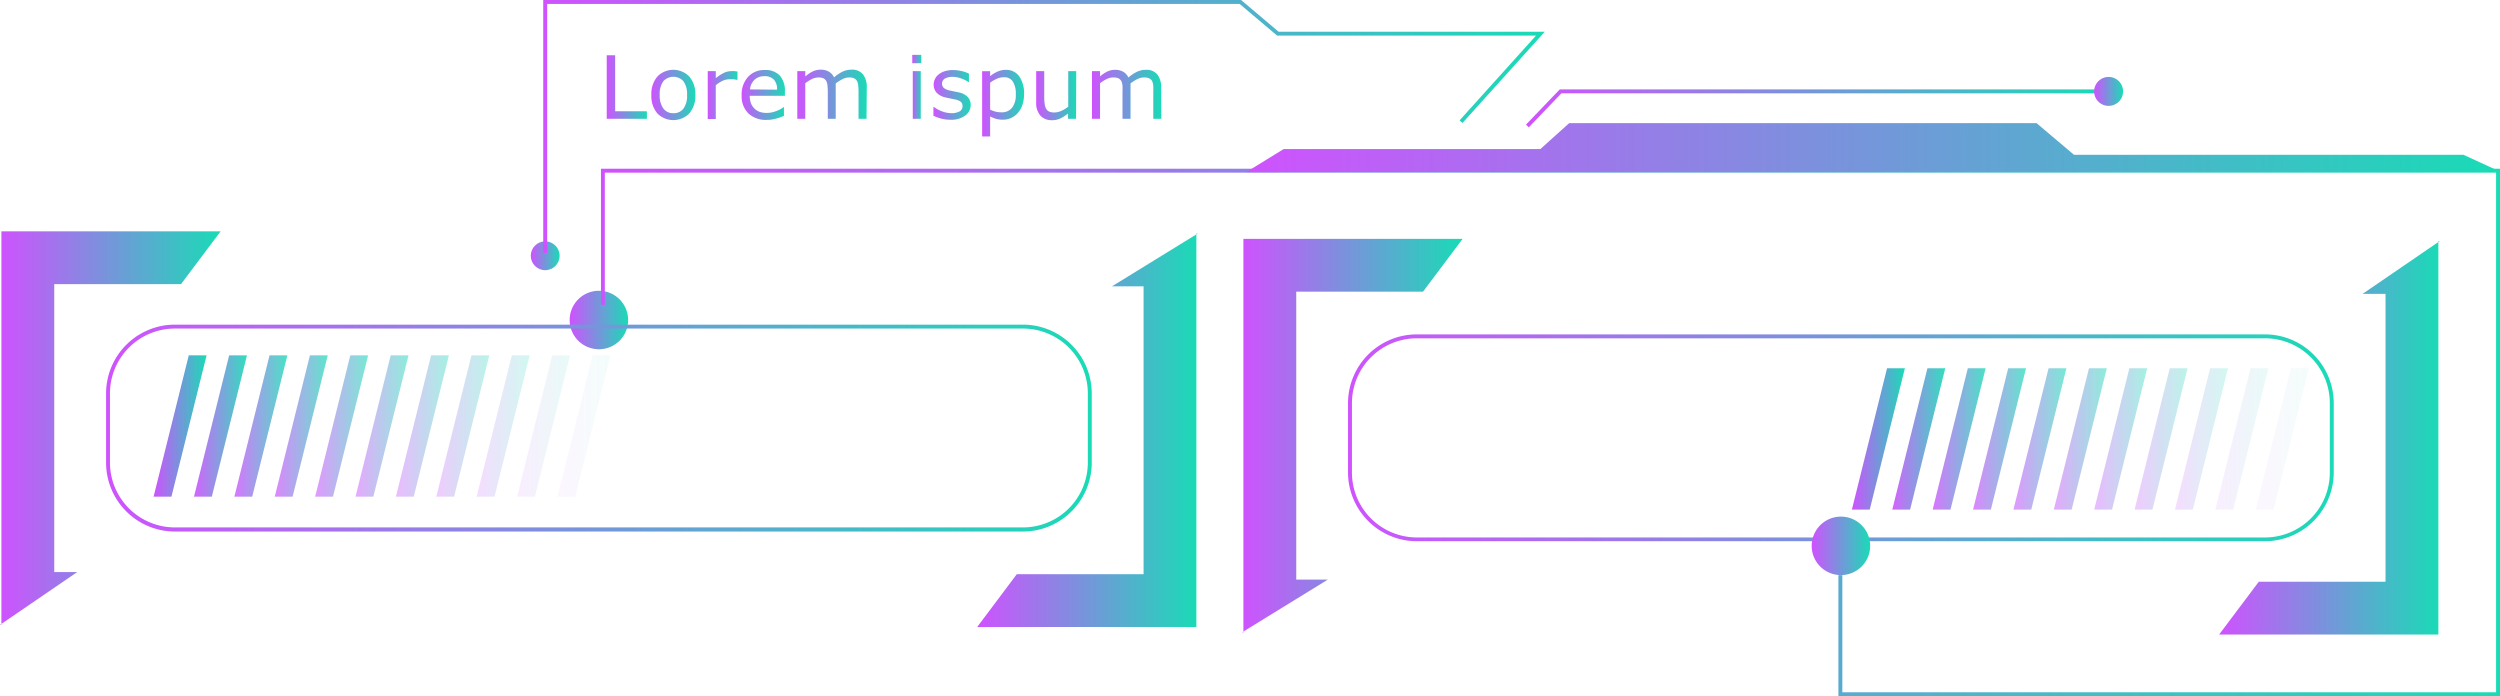 <svg xmlns="http://www.w3.org/2000/svg" xmlns:xlink="http://www.w3.org/1999/xlink" viewBox="0 0 497.71 138.6"><defs><style>.cls-1{mask:url(#mask);filter:url(#luminosity-noclip-3);}.cls-2,.cls-4{mix-blend-mode:multiply;}.cls-2{fill:url(#Безымянный_градиент_68);}.cls-3{mask:url(#mask-2);filter:url(#luminosity-noclip-4);}.cls-4{fill:url(#Безымянный_градиент_68-2);}.cls-5{fill:url(#New_Gradient_Swatch_1);}.cls-6{fill:url(#New_Gradient_Swatch_1-2);}.cls-7{fill:url(#New_Gradient_Swatch_1-3);}.cls-8{fill:url(#New_Gradient_Swatch_1-4);}.cls-9{fill:url(#New_Gradient_Swatch_1-5);}.cls-10{fill:url(#New_Gradient_Swatch_1-6);}.cls-11{fill:url(#New_Gradient_Swatch_1-7);}.cls-12{fill:url(#New_Gradient_Swatch_1-8);}.cls-13{fill:url(#New_Gradient_Swatch_1-9);}.cls-14{fill:url(#New_Gradient_Swatch_1-10);}.cls-15{fill:url(#New_Gradient_Swatch_1-11);}.cls-16{fill:url(#New_Gradient_Swatch_1-12);}.cls-17{mask:url(#mask-3);}.cls-18{fill:url(#New_Gradient_Swatch_1-13);}.cls-19{fill:url(#New_Gradient_Swatch_1-14);}.cls-20{fill:url(#New_Gradient_Swatch_1-15);}.cls-21{fill:url(#New_Gradient_Swatch_1-16);}.cls-22{mask:url(#mask-4);}.cls-23{fill:url(#New_Gradient_Swatch_1-17);}.cls-24{fill:url(#New_Gradient_Swatch_1-18);}.cls-25{fill:url(#New_Gradient_Swatch_1-19);}.cls-26{fill:url(#New_Gradient_Swatch_1-20);}.cls-27{fill:url(#New_Gradient_Swatch_1-21);}.cls-28{fill:url(#New_Gradient_Swatch_1-22);}.cls-29{fill:url(#New_Gradient_Swatch_1-23);}.cls-30{fill:url(#New_Gradient_Swatch_1-24);}.cls-31{fill:url(#New_Gradient_Swatch_1-25);}.cls-32{fill:url(#New_Gradient_Swatch_1-26);}.cls-33{fill:url(#New_Gradient_Swatch_1-27);}.cls-34,.cls-45{opacity:0.9;}.cls-34{fill:url(#New_Gradient_Swatch_1-28);}.cls-35,.cls-46{opacity:0.8;}.cls-35{fill:url(#New_Gradient_Swatch_1-29);}.cls-36,.cls-47{opacity:0.7;}.cls-36{fill:url(#New_Gradient_Swatch_1-30);}.cls-37,.cls-48{opacity:0.6;}.cls-37{fill:url(#New_Gradient_Swatch_1-31);}.cls-38,.cls-49{opacity:0.5;}.cls-38{fill:url(#New_Gradient_Swatch_1-32);}.cls-39,.cls-50{opacity:0.4;}.cls-39{fill:url(#New_Gradient_Swatch_1-33);}.cls-40,.cls-51{opacity:0.3;}.cls-40{fill:url(#New_Gradient_Swatch_1-34);}.cls-41,.cls-52{opacity:0.2;}.cls-41{fill:url(#New_Gradient_Swatch_1-35);}.cls-42,.cls-53{opacity:0.1;}.cls-42{fill:url(#New_Gradient_Swatch_1-36);}.cls-43,.cls-54{opacity:0.05;}.cls-43{fill:url(#New_Gradient_Swatch_1-37);}.cls-44{fill:url(#New_Gradient_Swatch_1-38);}.cls-45{fill:url(#New_Gradient_Swatch_1-39);}.cls-46{fill:url(#New_Gradient_Swatch_1-40);}.cls-47{fill:url(#New_Gradient_Swatch_1-41);}.cls-48{fill:url(#New_Gradient_Swatch_1-42);}.cls-49{fill:url(#New_Gradient_Swatch_1-43);}.cls-50{fill:url(#New_Gradient_Swatch_1-44);}.cls-51{fill:url(#New_Gradient_Swatch_1-45);}.cls-52{fill:url(#New_Gradient_Swatch_1-46);}.cls-53{fill:url(#New_Gradient_Swatch_1-47);}.cls-54{fill:url(#New_Gradient_Swatch_1-48);}.cls-55{filter:url(#luminosity-noclip-2);}.cls-56{filter:url(#luminosity-noclip);}</style><filter id="luminosity-noclip" x="21.89" y="-8272.95" width="194.68" height="32766" filterUnits="userSpaceOnUse" color-interpolation-filters="sRGB"><feFlood flood-color="#fff" result="bg"/><feBlend in="SourceGraphic" in2="bg"/></filter><mask id="mask" x="21.89" y="-8272.95" width="194.68" height="32766" maskUnits="userSpaceOnUse"><g class="cls-56"/></mask><linearGradient id="Безымянный_градиент_68" x1="119.23" y1="105.04" x2="119.23" y2="65.41" gradientUnits="userSpaceOnUse"><stop offset="0" stop-color="#fff"/><stop offset="0.04" stop-color="#d3d3d3"/><stop offset="0.1" stop-color="#9c9c9c"/><stop offset="0.16" stop-color="#6c6c6c"/><stop offset="0.21" stop-color="#454545"/><stop offset="0.27" stop-color="#272727"/><stop offset="0.33" stop-color="#111"/><stop offset="0.38" stop-color="#040404"/><stop offset="0.43"/><stop offset="0.56" stop-color="#030303"/><stop offset="0.63" stop-color="#0b0b0b"/><stop offset="0.7" stop-color="#191919"/><stop offset="0.76" stop-color="#2e2e2e"/><stop offset="0.81" stop-color="#484848"/><stop offset="0.86" stop-color="#696969"/><stop offset="0.9" stop-color="#8f8f8f"/><stop offset="0.95" stop-color="#bcbcbc"/><stop offset="0.99" stop-color="#ededed"/><stop offset="1" stop-color="#fff"/></linearGradient><filter id="luminosity-noclip-2" x="269.15" y="-8272.95" width="194.68" height="32766" filterUnits="userSpaceOnUse" color-interpolation-filters="sRGB"><feFlood flood-color="#fff" result="bg"/><feBlend in="SourceGraphic" in2="bg"/></filter><mask id="mask-2" x="269.15" y="-8272.95" width="194.68" height="32766" maskUnits="userSpaceOnUse"><g class="cls-55"/></mask><linearGradient id="Безымянный_градиент_68-2" x1="724.69" y1="-2403.97" x2="724.69" y2="-2443.6" gradientTransform="translate(1091.19 -2336.63) rotate(180)" xlink:href="#Безымянный_градиент_68"/><linearGradient id="New_Gradient_Swatch_1" x1="120.8" y1="17.33" x2="128.79" y2="17.33" gradientUnits="userSpaceOnUse"><stop offset="0" stop-color="#cf52fe"/><stop offset="1" stop-color="#19dbb6"/></linearGradient><linearGradient id="New_Gradient_Swatch_1-2" x1="129.68" y1="18.91" x2="138.43" y2="18.91" xlink:href="#New_Gradient_Swatch_1"/><linearGradient id="New_Gradient_Swatch_1-3" x1="140.9" y1="18.91" x2="146.82" y2="18.91" xlink:href="#New_Gradient_Swatch_1"/><linearGradient id="New_Gradient_Swatch_1-4" x1="147.65" y1="18.88" x2="156.26" y2="18.88" xlink:href="#New_Gradient_Swatch_1"/><linearGradient id="New_Gradient_Swatch_1-5" x1="158.68" y1="18.77" x2="172.51" y2="18.77" xlink:href="#New_Gradient_Swatch_1"/><linearGradient id="New_Gradient_Swatch_1-6" x1="181.62" y1="17.28" x2="183.41" y2="17.28" xlink:href="#New_Gradient_Swatch_1"/><linearGradient id="New_Gradient_Swatch_1-7" x1="185.83" y1="18.91" x2="193.25" y2="18.91" xlink:href="#New_Gradient_Swatch_1"/><linearGradient id="New_Gradient_Swatch_1-8" x1="195.53" y1="20.52" x2="203.87" y2="20.52" xlink:href="#New_Gradient_Swatch_1"/><linearGradient id="New_Gradient_Swatch_1-9" x1="206.29" y1="19.04" x2="214.22" y2="19.04" xlink:href="#New_Gradient_Swatch_1"/><linearGradient id="New_Gradient_Swatch_1-10" x1="217.36" y1="18.77" x2="231.2" y2="18.77" xlink:href="#New_Gradient_Swatch_1"/><linearGradient id="New_Gradient_Swatch_1-11" x1="0" y1="85.23" x2="43.93" y2="85.23" xlink:href="#New_Gradient_Swatch_1"/><linearGradient id="New_Gradient_Swatch_1-12" x1="194.54" y1="85.66" x2="238.47" y2="85.66" xlink:href="#New_Gradient_Swatch_1"/><filter id="luminosity-noclip-3" x="21.89" y="65.41" width="194.68" height="39.62" filterUnits="userSpaceOnUse" color-interpolation-filters="sRGB"><feFlood flood-color="#fff" result="bg"/><feBlend in="SourceGraphic" in2="bg"/></filter><mask id="mask-3" x="21.89" y="65.41" width="194.68" height="39.62" maskUnits="userSpaceOnUse"><g class="cls-1"><rect class="cls-2" x="21.89" y="65.41" width="194.68" height="39.62" rx="12.92"/></g></mask><linearGradient id="New_Gradient_Swatch_1-13" x1="21.89" y1="85.23" x2="216.57" y2="85.23" xlink:href="#New_Gradient_Swatch_1"/><linearGradient id="New_Gradient_Swatch_1-14" x1="113.42" y1="63.7" x2="125.05" y2="63.7" xlink:href="#New_Gradient_Swatch_1"/><linearGradient id="New_Gradient_Swatch_1-15" x1="441.79" y1="87.16" x2="485.73" y2="87.16" xlink:href="#New_Gradient_Swatch_1"/><linearGradient id="New_Gradient_Swatch_1-16" x1="247.26" y1="86.73" x2="291.19" y2="86.73" xlink:href="#New_Gradient_Swatch_1"/><filter id="luminosity-noclip-4" x="269.15" y="67.35" width="194.68" height="39.62" filterUnits="userSpaceOnUse" color-interpolation-filters="sRGB"><feFlood flood-color="#fff" result="bg"/><feBlend in="SourceGraphic" in2="bg"/></filter><mask id="mask-4" x="269.15" y="67.35" width="194.68" height="39.62" maskUnits="userSpaceOnUse"><g class="cls-3"><rect class="cls-4" x="269.15" y="67.35" width="194.68" height="39.62" rx="12.92"/></g></mask><linearGradient id="New_Gradient_Swatch_1-17" x1="269.15" y1="87.16" x2="463.83" y2="87.16" xlink:href="#New_Gradient_Swatch_1"/><linearGradient id="New_Gradient_Swatch_1-18" x1="21.12" y1="85.23" x2="217.35" y2="85.23" xlink:href="#New_Gradient_Swatch_1"/><linearGradient id="New_Gradient_Swatch_1-19" x1="268.37" y1="87.16" x2="464.61" y2="87.16" xlink:href="#New_Gradient_Swatch_1"/><linearGradient id="New_Gradient_Swatch_1-20" x1="360.68" y1="108.68" x2="372.31" y2="108.68" xlink:href="#New_Gradient_Swatch_1"/><linearGradient id="New_Gradient_Swatch_1-21" x1="119.63" y1="86.1" x2="497.71" y2="86.1" xlink:href="#New_Gradient_Swatch_1"/><linearGradient id="New_Gradient_Swatch_1-22" x1="248.09" y1="29.39" x2="497.32" y2="29.39" xlink:href="#New_Gradient_Swatch_1"/><linearGradient id="New_Gradient_Swatch_1-23" x1="303.8" y1="21.58" x2="419.22" y2="21.58" xlink:href="#New_Gradient_Swatch_1"/><linearGradient id="New_Gradient_Swatch_1-24" x1="416.92" y1="18.19" x2="422.67" y2="18.19" xlink:href="#New_Gradient_Swatch_1"/><linearGradient id="New_Gradient_Swatch_1-25" x1="105.67" y1="50.92" x2="111.41" y2="50.92" xlink:href="#New_Gradient_Swatch_1"/><linearGradient id="New_Gradient_Swatch_1-26" x1="108.15" y1="25.18" x2="307.54" y2="25.18" xlink:href="#New_Gradient_Swatch_1"/><linearGradient id="New_Gradient_Swatch_1-27" x1="30.58" y1="84.81" x2="41.13" y2="84.81" xlink:href="#New_Gradient_Swatch_1"/><linearGradient id="New_Gradient_Swatch_1-28" x1="38.62" y1="84.81" x2="49.17" y2="84.81" xlink:href="#New_Gradient_Swatch_1"/><linearGradient id="New_Gradient_Swatch_1-29" x1="46.66" y1="84.81" x2="57.21" y2="84.81" xlink:href="#New_Gradient_Swatch_1"/><linearGradient id="New_Gradient_Swatch_1-30" x1="54.7" y1="84.81" x2="65.25" y2="84.81" xlink:href="#New_Gradient_Swatch_1"/><linearGradient id="New_Gradient_Swatch_1-31" x1="62.74" y1="84.81" x2="73.29" y2="84.81" xlink:href="#New_Gradient_Swatch_1"/><linearGradient id="New_Gradient_Swatch_1-32" x1="70.78" y1="84.81" x2="81.33" y2="84.81" xlink:href="#New_Gradient_Swatch_1"/><linearGradient id="New_Gradient_Swatch_1-33" x1="78.82" y1="84.81" x2="89.37" y2="84.81" xlink:href="#New_Gradient_Swatch_1"/><linearGradient id="New_Gradient_Swatch_1-34" x1="86.86" y1="84.81" x2="97.41" y2="84.81" xlink:href="#New_Gradient_Swatch_1"/><linearGradient id="New_Gradient_Swatch_1-35" x1="94.9" y1="84.81" x2="105.45" y2="84.81" xlink:href="#New_Gradient_Swatch_1"/><linearGradient id="New_Gradient_Swatch_1-36" x1="102.94" y1="84.81" x2="113.49" y2="84.81" xlink:href="#New_Gradient_Swatch_1"/><linearGradient id="New_Gradient_Swatch_1-37" x1="110.98" y1="84.81" x2="121.53" y2="84.81" xlink:href="#New_Gradient_Swatch_1"/><linearGradient id="New_Gradient_Swatch_1-38" x1="368.68" y1="87.39" x2="379.23" y2="87.39" xlink:href="#New_Gradient_Swatch_1"/><linearGradient id="New_Gradient_Swatch_1-39" x1="376.72" y1="87.39" x2="387.27" y2="87.39" xlink:href="#New_Gradient_Swatch_1"/><linearGradient id="New_Gradient_Swatch_1-40" x1="384.76" y1="87.39" x2="395.31" y2="87.39" xlink:href="#New_Gradient_Swatch_1"/><linearGradient id="New_Gradient_Swatch_1-41" x1="392.8" y1="87.39" x2="403.35" y2="87.39" xlink:href="#New_Gradient_Swatch_1"/><linearGradient id="New_Gradient_Swatch_1-42" x1="400.84" y1="87.39" x2="411.39" y2="87.39" xlink:href="#New_Gradient_Swatch_1"/><linearGradient id="New_Gradient_Swatch_1-43" x1="408.88" y1="87.39" x2="419.43" y2="87.39" xlink:href="#New_Gradient_Swatch_1"/><linearGradient id="New_Gradient_Swatch_1-44" x1="416.92" y1="87.39" x2="427.47" y2="87.39" xlink:href="#New_Gradient_Swatch_1"/><linearGradient id="New_Gradient_Swatch_1-45" x1="424.96" y1="87.39" x2="435.51" y2="87.39" xlink:href="#New_Gradient_Swatch_1"/><linearGradient id="New_Gradient_Swatch_1-46" x1="433" y1="87.39" x2="443.55" y2="87.39" xlink:href="#New_Gradient_Swatch_1"/><linearGradient id="New_Gradient_Swatch_1-47" x1="441.04" y1="87.39" x2="451.59" y2="87.39" xlink:href="#New_Gradient_Swatch_1"/><linearGradient id="New_Gradient_Swatch_1-48" x1="449.08" y1="87.39" x2="459.63" y2="87.39" xlink:href="#New_Gradient_Swatch_1"/></defs><title>menu_02_purple_green</title><g id="Layer_2" data-name="Layer 2"><g id="Layer_1-2" data-name="Layer 1"><path class="cls-5" d="M128.79,23.65h-8V11h1.68V22.15h6.31Z"/><path class="cls-6" d="M138.43,18.91a5.34,5.34,0,0,1-1.19,3.66,4.47,4.47,0,0,1-6.38,0,5.33,5.33,0,0,1-1.18-3.66,5.33,5.33,0,0,1,1.18-3.66,4.44,4.44,0,0,1,6.38,0A5.34,5.34,0,0,1,138.43,18.91Zm-1.65,0a4.33,4.33,0,0,0-.72-2.74,2.71,2.71,0,0,0-4,0,4.33,4.33,0,0,0-.72,2.74,4.3,4.3,0,0,0,.73,2.7,2.4,2.4,0,0,0,2,.93,2.42,2.42,0,0,0,2-.92A4.32,4.32,0,0,0,136.78,18.91Z"/><path class="cls-7" d="M146.82,15.9h-.09l-.69-.12c-.22,0-.49,0-.79,0a3.26,3.26,0,0,0-1.43.33,6.3,6.3,0,0,0-1.32.85v6.73h-1.6V14.16h1.6v1.41a8.18,8.18,0,0,1,1.67-1.09,3.72,3.72,0,0,1,1.48-.32,4.4,4.4,0,0,1,.61,0l.56.08Z"/><path class="cls-8" d="M156.26,19.07h-7a4.23,4.23,0,0,0,.26,1.53,2.91,2.91,0,0,0,.73,1.06,2.78,2.78,0,0,0,1,.61,4.09,4.09,0,0,0,1.34.21,5.22,5.22,0,0,0,2-.39,5,5,0,0,0,1.4-.76h.08v1.74a12.38,12.38,0,0,1-1.65.57,6.74,6.74,0,0,1-1.76.23A5.11,5.11,0,0,1,149,22.59,4.81,4.81,0,0,1,147.65,19a5.19,5.19,0,0,1,1.27-3.69,4.34,4.34,0,0,1,3.34-1.37,3.84,3.84,0,0,1,3,1.12,4.54,4.54,0,0,1,1,3.19Zm-1.56-1.22a2.79,2.79,0,0,0-.63-2,2.46,2.46,0,0,0-1.9-.68,2.79,2.79,0,0,0-2,.75,3,3,0,0,0-.86,1.88Z"/><path class="cls-9" d="M172.51,23.65h-1.59v-5.4a11.22,11.22,0,0,0-.06-1.18,2.37,2.37,0,0,0-.23-.91,1.29,1.29,0,0,0-.56-.55,2.26,2.26,0,0,0-1-.19,2.87,2.87,0,0,0-1.34.34,7.72,7.72,0,0,0-1.35.85c0,.13,0,.28,0,.45s0,.35,0,.52v6.07H164.8v-5.4a11.14,11.14,0,0,0-.06-1.19,2.37,2.37,0,0,0-.23-.91,1.35,1.35,0,0,0-.56-.55,2.45,2.45,0,0,0-1-.18,3,3,0,0,0-1.32.32,8.36,8.36,0,0,0-1.31.83v7.08h-1.59V14.16h1.59v1.06a6.87,6.87,0,0,1,1.49-1,3.76,3.76,0,0,1,1.59-.35,3.14,3.14,0,0,1,1.64.41,2.5,2.5,0,0,1,1,1.13,7.85,7.85,0,0,1,1.77-1.18,4.1,4.1,0,0,1,1.71-.36,2.74,2.74,0,0,1,2.3.95,4.15,4.15,0,0,1,.74,2.64Z"/><path class="cls-10" d="M183.41,12.58h-1.79V10.92h1.79Zm-.1,11.07h-1.59V14.16h1.59Z"/><path class="cls-11" d="M193.25,20.91A2.56,2.56,0,0,1,192.17,23a4.62,4.62,0,0,1-2.93.84,7.27,7.27,0,0,1-1.93-.25,8.77,8.77,0,0,1-1.48-.55V21.29h.09a6.16,6.16,0,0,0,1.68.9,5.32,5.32,0,0,0,1.77.34,3.38,3.38,0,0,0,1.65-.34,1.15,1.15,0,0,0,.6-1.07,1.06,1.06,0,0,0-.33-.85,2.85,2.85,0,0,0-1.24-.49l-.88-.18c-.37-.07-.7-.14-1-.22a3.31,3.31,0,0,1-1.77-1,2.38,2.38,0,0,1-.52-1.57,2.58,2.58,0,0,1,1-2,3.55,3.55,0,0,1,1.21-.63,5.31,5.31,0,0,1,1.65-.23,7.25,7.25,0,0,1,1.71.2,6.38,6.38,0,0,1,1.45.51v1.7h-.08a5.61,5.61,0,0,0-1.49-.75,5,5,0,0,0-1.71-.31,3,3,0,0,0-1.48.33,1.18,1.18,0,0,0-.24,1.88A2.76,2.76,0,0,0,189,18l1,.21.91.19a3.38,3.38,0,0,1,1.71.87A2.31,2.31,0,0,1,193.25,20.91Z"/><path class="cls-12" d="M203.87,18.79a6.44,6.44,0,0,1-.33,2.11,4.59,4.59,0,0,1-.93,1.62,3.89,3.89,0,0,1-2.93,1.31,5.08,5.08,0,0,1-1.34-.16,5.61,5.61,0,0,1-1.22-.5v4h-1.59v-13h1.59v1a6.24,6.24,0,0,1,1.44-.9,4,4,0,0,1,1.69-.36,3.12,3.12,0,0,1,2.67,1.3A5.91,5.91,0,0,1,203.87,18.79Zm-1.64,0a4.55,4.55,0,0,0-.59-2.56,2,2,0,0,0-1.8-.85,3.44,3.44,0,0,0-1.38.3,6.49,6.49,0,0,0-1.34.78v5.37a6,6,0,0,0,1.17.42,5.35,5.35,0,0,0,1.11.11,2.56,2.56,0,0,0,2.08-.9A4.09,4.09,0,0,0,202.23,18.83Z"/><path class="cls-13" d="M214.22,23.65h-1.59V22.59a7.87,7.87,0,0,1-1.55,1,3.78,3.78,0,0,1-1.63.34,3,3,0,0,1-2.32-.91,3.83,3.83,0,0,1-.84-2.68V14.16h1.6v5.4A8.84,8.84,0,0,0,208,20.8a2.18,2.18,0,0,0,.29.88,1.33,1.33,0,0,0,.59.54,2.65,2.65,0,0,0,1.06.17,3.52,3.52,0,0,0,1.36-.32,6.68,6.68,0,0,0,1.37-.83V14.16h1.59Z"/><path class="cls-14" d="M231.2,23.65h-1.6v-5.4a11.28,11.28,0,0,0,0-1.18,2.56,2.56,0,0,0-.23-.91,1.29,1.29,0,0,0-.56-.55,2.34,2.34,0,0,0-1.06-.19,2.93,2.93,0,0,0-1.34.34,7.66,7.66,0,0,0-1.34.85c0,.13,0,.28,0,.45s0,.35,0,.52v6.07h-1.6v-5.4a11.24,11.24,0,0,0,0-1.19,2.8,2.8,0,0,0-.23-.91,1.35,1.35,0,0,0-.56-.55,2.5,2.5,0,0,0-1.06-.18,3,3,0,0,0-1.31.32,7.92,7.92,0,0,0-1.31.83v7.08h-1.6V14.16H219v1.06a6.63,6.63,0,0,1,1.49-1A3.69,3.69,0,0,1,222,13.9a3.15,3.15,0,0,1,1.65.41,2.55,2.55,0,0,1,1,1.13,7.63,7.63,0,0,1,1.77-1.18,4.08,4.08,0,0,1,1.7-.36,2.77,2.77,0,0,1,2.31.95,4.21,4.21,0,0,1,.74,2.64Z"/><polygon class="cls-15" points="15.37 113.89 10.8 113.89 10.8 56.56 36.04 56.56 43.93 46.05 10.8 46.05 0.28 46.05 0.28 56.56 0.28 113.89 0.28 124.4 0 124.4 15.37 113.89"/><polygon class="cls-16" points="221.38 57 227.67 57 227.67 114.32 202.42 114.32 194.54 124.83 227.67 124.83 238.18 124.83 238.18 114.32 238.18 57 238.18 46.48 238.47 46.48 221.38 57"/><g class="cls-17"><rect class="cls-18" x="21.89" y="65.41" width="194.68" height="39.62" rx="12.92"/></g><path class="cls-19" d="M125.05,63.7a5.82,5.82,0,1,1-5.82-5.81A5.82,5.82,0,0,1,125.05,63.7Z"/><polygon class="cls-20" points="470.36 58.5 474.92 58.5 474.92 115.82 449.68 115.82 441.79 126.33 474.92 126.33 485.44 126.33 485.44 115.82 485.44 58.5 485.44 47.98 485.73 47.98 470.36 58.5"/><polygon class="cls-21" points="264.35 115.39 258.06 115.39 258.06 58.07 283.3 58.07 291.19 47.55 258.06 47.55 247.54 47.55 247.54 58.07 247.54 115.39 247.54 125.9 247.26 125.9 264.35 115.39"/><g class="cls-22"><rect class="cls-23" x="269.15" y="67.35" width="194.68" height="39.62" rx="12.92"/></g><path class="cls-24" d="M203.65,65.41a12.92,12.92,0,0,1,12.92,12.92V92.12A12.92,12.92,0,0,1,203.65,105H34.82A12.93,12.93,0,0,1,21.89,92.12V78.33A12.93,12.93,0,0,1,34.82,65.41H203.65m0-.78H34.82a13.71,13.71,0,0,0-13.7,13.7V92.12a13.71,13.71,0,0,0,13.7,13.7H203.65a13.71,13.71,0,0,0,13.7-13.7V78.33a13.71,13.71,0,0,0-13.7-13.7Z"/><path class="cls-25" d="M450.91,67.35a12.91,12.91,0,0,1,12.92,12.92V94.05A12.92,12.92,0,0,1,450.91,107H282.07a12.93,12.93,0,0,1-12.92-12.92V80.27a12.92,12.92,0,0,1,12.92-12.92H450.91m0-.78H282.07a13.71,13.71,0,0,0-13.7,13.7V94.05a13.72,13.72,0,0,0,13.7,13.7H450.91a13.72,13.72,0,0,0,13.7-13.7V80.27a13.71,13.71,0,0,0-13.7-13.7Z"/><path class="cls-26" d="M360.68,108.68a5.82,5.82,0,1,1,5.81,5.81A5.81,5.81,0,0,1,360.68,108.68Z"/><polygon class="cls-27" points="497.71 138.6 366 138.6 366 114.5 366.78 114.5 366.78 137.82 496.93 137.82 496.93 34.37 120.41 34.37 120.41 60.69 119.64 60.69 119.64 33.59 497.71 33.59 497.71 138.6"/><polygon class="cls-28" points="248.09 34.27 255.55 29.68 306.66 29.68 312.4 24.51 405.44 24.51 412.9 30.82 490.43 30.82 497.32 33.98 248.09 34.27"/><polygon class="cls-29" points="304.36 25.35 303.8 24.81 310.52 17.8 419.22 17.8 419.22 18.58 310.85 18.58 304.36 25.35"/><path class="cls-30" d="M422.67,18.19a2.88,2.88,0,1,1-2.88-2.87A2.87,2.87,0,0,1,422.67,18.19Z"/><circle class="cls-31" cx="108.54" cy="50.92" r="2.87"/><polygon class="cls-32" points="108.93 50.35 108.15 50.35 108.15 0 247.08 0 254.55 6.32 307.54 6.32 291.16 24.48 290.58 23.96 305.79 7.09 254.26 7.09 246.79 0.78 108.93 0.78 108.93 50.35"/><polygon class="cls-33" points="34.13 98.88 41.13 70.74 37.58 70.74 30.58 98.88 34.13 98.88"/><polygon class="cls-34" points="42.17 98.88 49.17 70.74 45.62 70.74 38.62 98.88 42.17 98.88"/><polygon class="cls-35" points="50.21 98.88 57.21 70.74 53.66 70.74 46.66 98.88 50.21 98.88"/><polygon class="cls-36" points="58.25 98.88 65.25 70.74 61.7 70.74 54.7 98.88 58.25 98.88"/><polygon class="cls-37" points="66.29 98.88 73.29 70.74 69.74 70.74 62.74 98.88 66.29 98.88"/><polygon class="cls-38" points="74.33 98.88 81.33 70.74 77.78 70.74 70.78 98.88 74.33 98.88"/><polygon class="cls-39" points="82.37 98.88 89.37 70.74 85.82 70.74 78.82 98.88 82.37 98.88"/><polygon class="cls-40" points="90.41 98.88 97.41 70.74 93.86 70.74 86.86 98.88 90.41 98.88"/><polygon class="cls-41" points="98.45 98.88 105.45 70.74 101.9 70.74 94.89 98.88 98.45 98.88"/><polygon class="cls-42" points="106.49 98.88 113.49 70.74 109.94 70.74 102.94 98.88 106.49 98.88"/><polygon class="cls-43" points="114.53 98.88 121.53 70.74 117.98 70.74 110.97 98.88 114.53 98.88"/><polygon class="cls-44" points="372.23 101.46 379.23 73.32 375.68 73.32 368.68 101.46 372.23 101.46"/><polygon class="cls-45" points="380.27 101.46 387.27 73.32 383.72 73.32 376.72 101.46 380.27 101.46"/><polygon class="cls-46" points="388.31 101.46 395.31 73.32 391.76 73.32 384.76 101.46 388.31 101.46"/><polygon class="cls-47" points="396.35 101.46 403.35 73.32 399.8 73.32 392.8 101.46 396.35 101.46"/><polygon class="cls-48" points="404.39 101.46 411.39 73.32 407.84 73.32 400.84 101.46 404.39 101.46"/><polygon class="cls-49" points="412.43 101.46 419.43 73.32 415.88 73.32 408.88 101.46 412.43 101.46"/><polygon class="cls-50" points="420.47 101.46 427.47 73.32 423.92 73.32 416.92 101.46 420.47 101.46"/><polygon class="cls-51" points="428.51 101.46 435.51 73.32 431.96 73.32 424.96 101.46 428.51 101.46"/><polygon class="cls-52" points="436.55 101.46 443.55 73.32 440 73.32 433 101.46 436.55 101.46"/><polygon class="cls-53" points="444.59 101.46 451.59 73.32 448.04 73.32 441.04 101.46 444.59 101.46"/><polygon class="cls-54" points="452.63 101.46 459.63 73.32 456.08 73.32 449.08 101.46 452.63 101.46"/></g></g></svg>